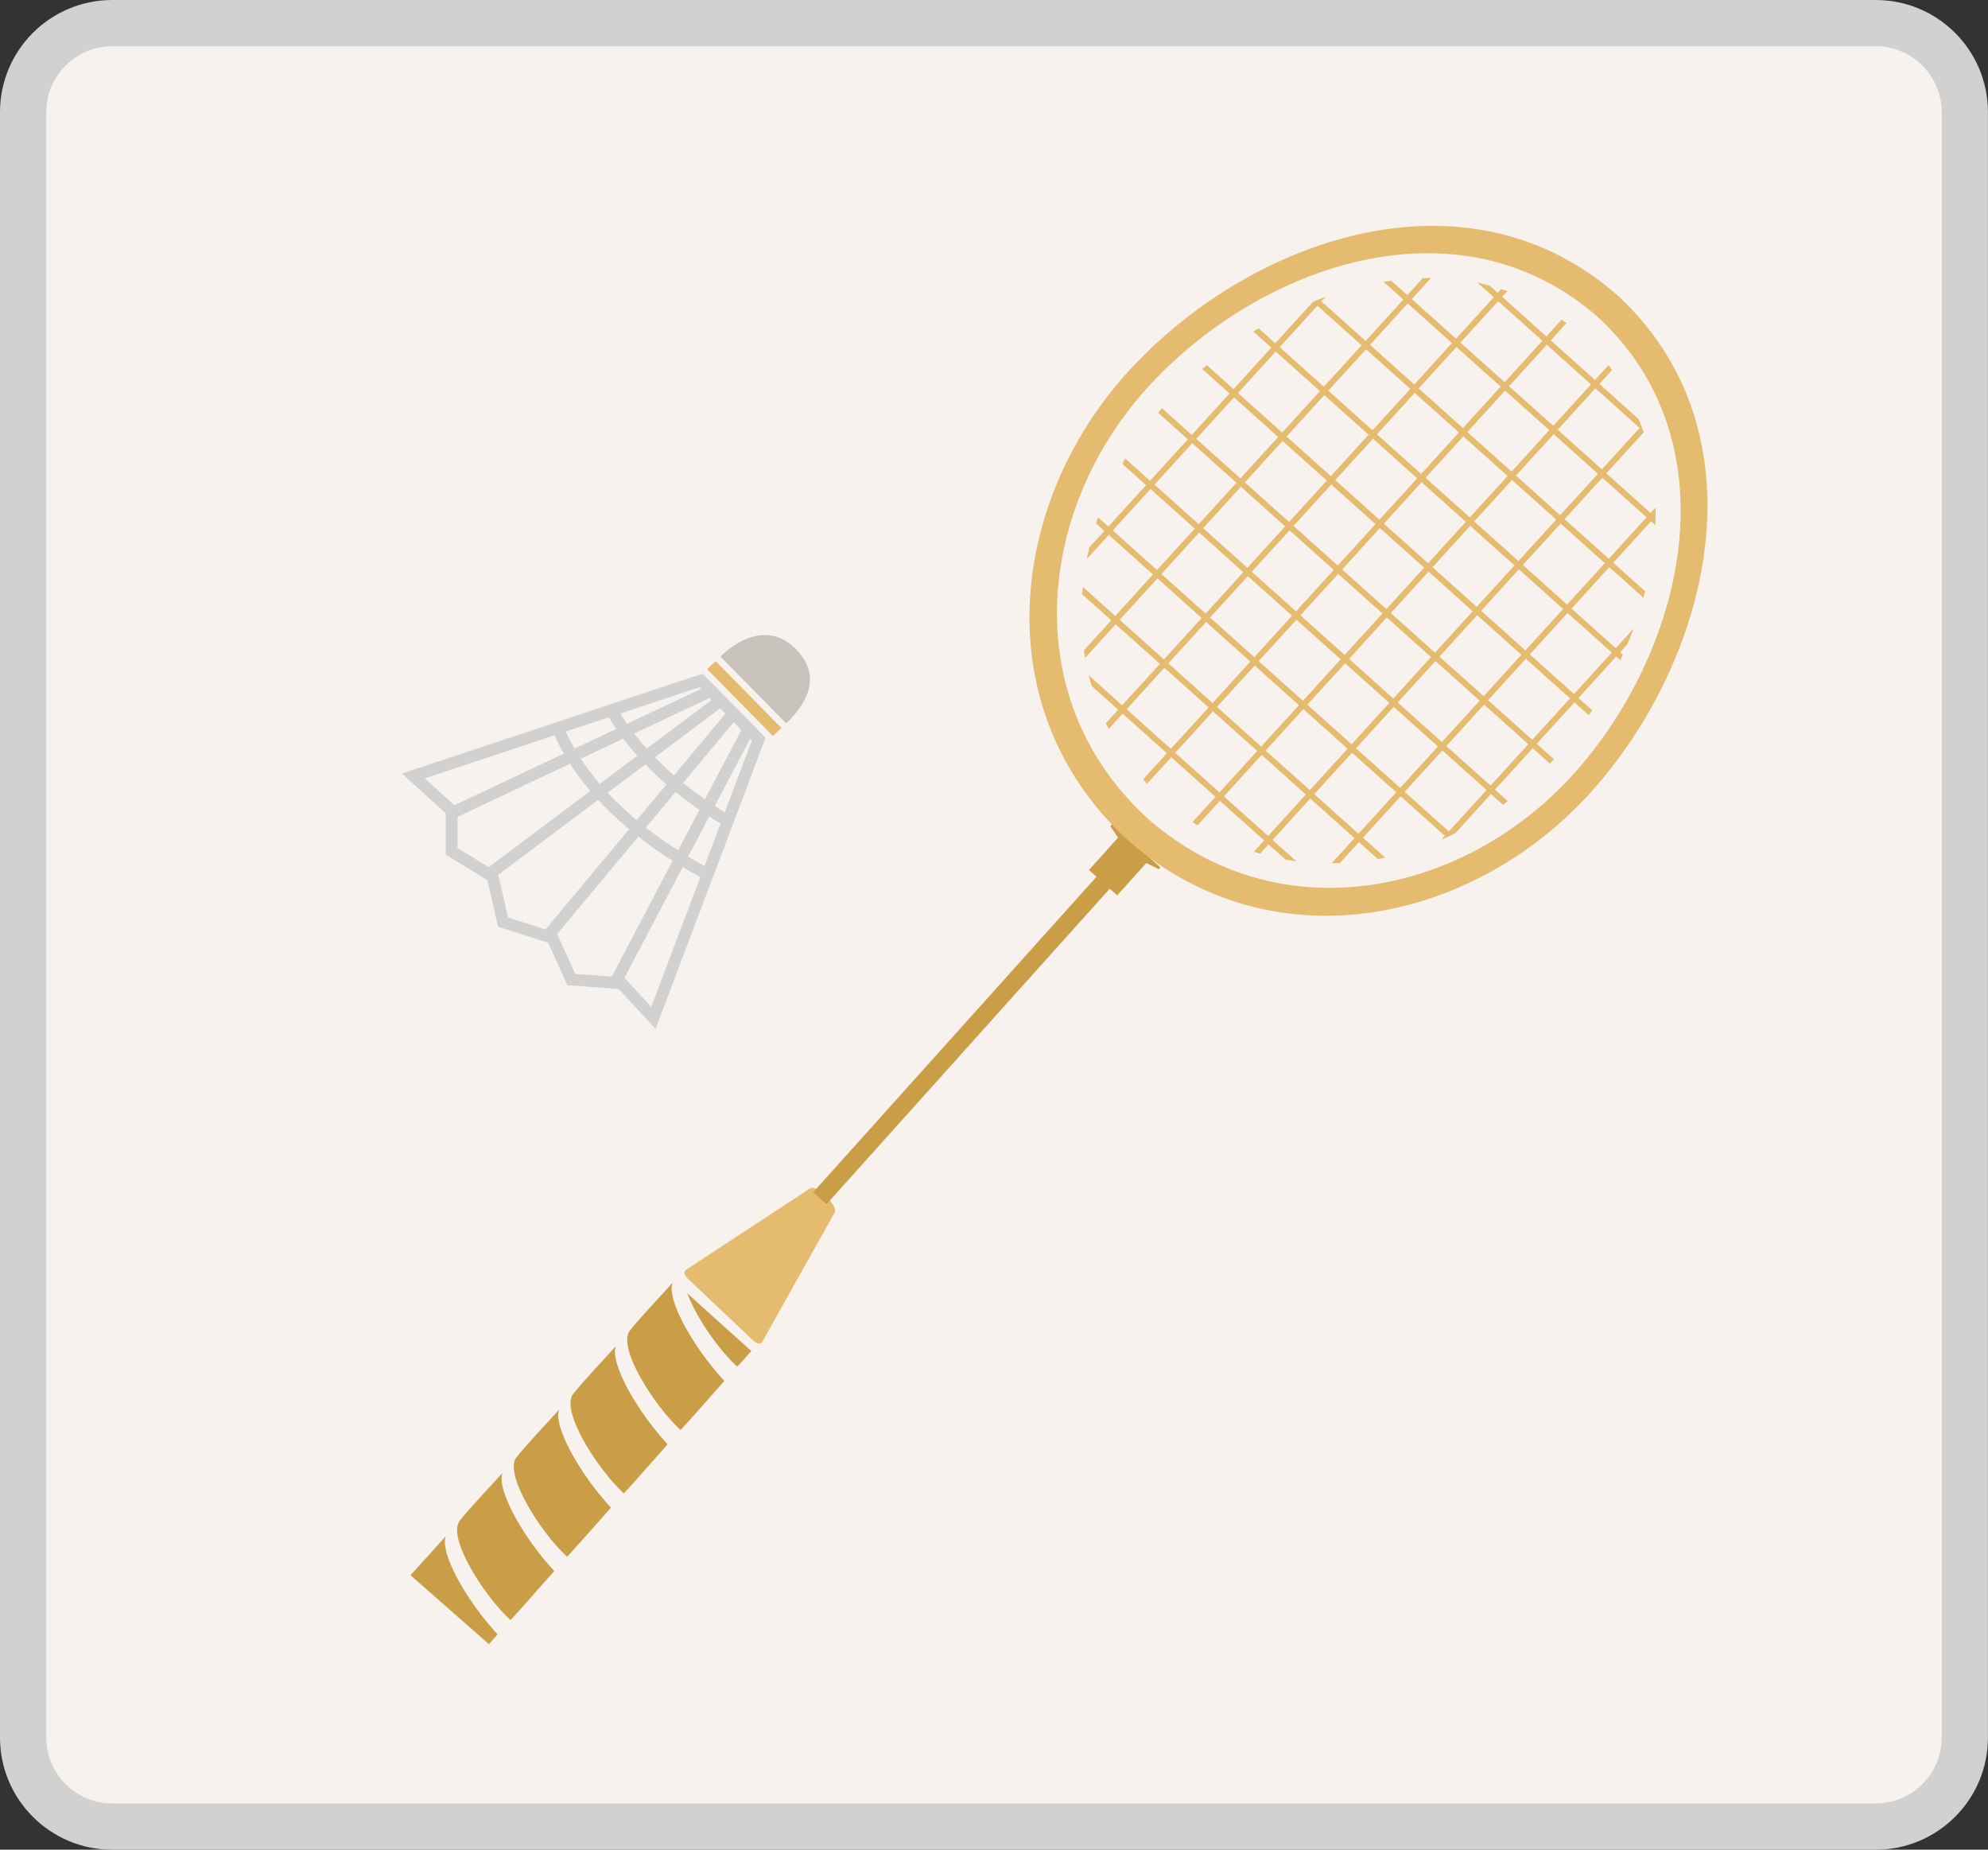 <?xml version="1.0" encoding="utf-8"?>
<!-- Generator: Adobe Illustrator 16.0.0, SVG Export Plug-In . SVG Version: 6.00 Build 0)  -->
<!DOCTYPE svg PUBLIC "-//W3C//DTD SVG 1.1//EN" "http://www.w3.org/Graphics/SVG/1.1/DTD/svg11.dtd">
<svg version="1.1" id="Layer_1" xmlns="http://www.w3.org/2000/svg" xmlns:xlink="http://www.w3.org/1999/xlink" x="0px" y="0px"
	 width="86px" height="80px" viewBox="0 0 86 80" enable-background="new 0 0 86 80" xml:space="preserve">
<rect x="0" y="0" width="86" height="80" fill="#333333" stroke="none"/>
<g>
	<g>
		<path fill="#F7F2ED" d="M4.859,79C2.73,79,1,77.272,1,75.152V4.847c0-2.121,1.73-3.851,3.859-3.851h76.279
			c2.131,0,3.859,1.729,3.859,3.851v70.306c0,2.12-1.729,3.848-3.857,3.848H4.859z"/>
		<path fill="#D1D1D1" d="M81.141,2c1.576,0,2.857,1.277,2.857,2.85v70.303c0,1.57-1.281,2.848-2.857,2.848H4.859
			C3.283,78,2,76.724,2,75.152V4.85C2,3.277,3.283,2,4.859,2H81.141 M81.141,0H4.859C2.175,0,0,2.172,0,4.85v70.303
			c0,2.676,2.176,4.849,4.859,4.849h76.279c2.686,0,4.859-2.173,4.859-4.849V4.85C85.998,2.172,83.824,0,81.141,0L81.141,0z"/>
	</g>
</g>
<g>
	<path fill="none" stroke="#D1D1D1" stroke-width="0.511" stroke-miterlimit="10" d="M31.391,35.456
		c-2.205-1.328-3.907-2.941-4.917-4.704"/>
	<path fill="none" stroke="#D1D1D1" stroke-width="0.511" stroke-miterlimit="10" d="M30.529,37.774
		c-3.142-1.688-5.434-3.91-6.425-6.344"/>
	<g>
		<path fill="#C8C3BD" d="M34.01,31.29c0.886-0.848,1.57-2.045,0.423-3.211c-1.089-1.107-2.382-0.531-3.27,0.313L34.01,31.29z"/>
		<polygon fill="#E5BB70" points="30.958,28.595 30.593,28.942 33.435,31.833 33.801,31.483 		"/>
		<g>
			<g>
				<polyline fill="none" stroke="#D1D1D1" stroke-width="0.511" stroke-miterlimit="10" points="30.89,30.006 31.124,30.338 
					21.156,37.813 19.538,36.823 19.539,35.165 30.761,29.873 30.89,30.006 				"/>
				<polyline fill="none" stroke="#D1D1D1" stroke-width="0.511" stroke-miterlimit="10" points="31.602,30.729 31.724,30.854 
					23.686,40.497 21.761,39.882 21.287,37.808 				"/>
				<polyline fill="none" stroke="#D1D1D1" stroke-width="0.511" stroke-miterlimit="10" points="26.774,42.413 28.268,44.024 
					32.821,31.969 32.632,31.776 31.602,30.729 31.372,30.494 30.508,29.616 30.325,29.431 17.882,33.56 19.525,35.052 				"/>
				<polyline fill="none" stroke="#D1D1D1" stroke-width="0.511" stroke-miterlimit="10" points="32.227,31.364 32.384,31.526 
					26.613,42.509 24.714,42.366 23.816,40.381 				"/>
				
					<line fill="none" stroke="#D1D1D1" stroke-width="0.511" stroke-miterlimit="10" x1="32.02" y1="31.155" x2="32.227" y2="31.364"/>
			</g>
		</g>
	</g>
</g>
<g>
	<g>
		<path fill="#E5BB70" d="M36.058,52.53l-3.088,5.514c-0.169,0.176-0.339-0.02-0.573-0.24l-2.454-2.322
			c-0.232-0.221-0.438-0.383-0.272-0.559l5.266-3.454c0.185-0.175,0.359-0.128,0.799,0.285
			C36.138,52.138,36.189,52.379,36.058,52.53z"/>
		<polygon fill="#C99E47" points="48.031,35.733 48.366,36.229 47.108,37.629 47.436,37.919 35.177,51.567 35.753,52.085 
			48.008,38.435 48.33,38.726 49.589,37.326 50.128,37.593 50.198,37.514 48.113,35.644 		"/>
		<g>
			<path fill="#C99E47" d="M21.743,63.698c-0.634,0.707-1.346,1.441-1.849,2.066c-0.573,0.71,1.031,3.246,2.187,4.303
				c0.03,0.004,1.362-1.521,1.894-2.119C22.598,66.462,21.455,64.372,21.743,63.698z"/>
			<path fill="#C99E47" d="M19.29,66.439c-0.51,0.569-1.534,1.69-1.534,1.69l3.395,2.982c0,0,0.273-0.311,0.375-0.423
				C20.145,69.202,19.001,67.113,19.29,66.439z"/>
			<path fill="#C99E47" d="M24.195,60.958c-0.635,0.706-1.345,1.441-1.849,2.066c-0.574,0.709,1.03,3.245,2.183,4.303
				c0.032,0.003,1.363-1.522,1.901-2.12C25.049,63.72,23.906,61.632,24.195,60.958z"/>
			<path fill="#C99E47" d="M26.646,58.216c-0.632,0.708-1.343,1.441-1.849,2.068c-0.572,0.709,1.034,3.244,2.187,4.303
				c0.031,0.002,1.361-1.521,1.898-2.119C27.502,60.979,26.36,58.891,26.646,58.216z"/>
			<path fill="#C99E47" d="M29.099,55.476c-0.633,0.707-1.345,1.441-1.848,2.067c-0.573,0.708,1.033,3.245,2.188,4.304
				c0.029,0.002,1.358-1.523,1.895-2.12C29.955,58.239,28.811,56.149,29.099,55.476z"/>
			<path fill="#C99E47" d="M29.73,55.925c0.375,1.049,1.37,2.459,2.156,3.18c0.014,0.002,0.277-0.292,0.617-0.672
				C32.504,58.433,29.713,55.937,29.73,55.925z"/>
		</g>
		<path fill="#E5BB70" d="M70.19,12.978l-0.102-0.103c-6.65-5.974-16.189-2.475-21.365,3.288
			c-5.174,5.762-6.062,14.733,0.233,20.323l0.216,0.178c6.192,5.066,14.653,3.162,19.675-2.43
			C73.924,28.579,76.388,18.979,70.19,12.978z M68.089,33.458c-4.619,5.143-12.405,6.896-18.1,2.233l-0.198-0.162
			c-5.793-5.142-4.974-13.396-0.212-18.695c4.758-5.302,13.533-8.52,19.65-3.025l0.096,0.094
			C75.024,19.425,72.762,28.257,68.089,33.458z"/>
	</g>
	<path fill="#E5BB70" d="M70.087,28.205l0.304-0.333c0.097-0.23,0.195-0.459,0.283-0.692l-0.779,0.854l-1.911-1.712l1.634-1.793
		l1.479,1.327c0.026-0.094,0.046-0.188,0.069-0.283l-1.376-1.234l1.631-1.792l0.183,0.165c0.006-0.108,0.02-0.218,0.021-0.326
		l-0.031-0.028l0.029-0.033c0.003-0.124-0.009-0.246-0.01-0.37l-0.21,0.231l-1.914-1.713l1.614-1.771
		c-0.063-0.195-0.143-0.384-0.217-0.575l-1.696-1.521l0.545-0.598c-0.051-0.071-0.099-0.146-0.15-0.216l-0.586,0.643l-1.914-1.714
		l0.683-0.75c-0.069-0.051-0.142-0.097-0.211-0.147l-0.662,0.726l-1.912-1.712l0.222-0.244c-0.086-0.031-0.173-0.065-0.26-0.094
		l-0.153,0.167l-0.348-0.311c-0.175-0.047-0.352-0.094-0.531-0.132l0.707,0.632l-1.634,1.792l-1.912-1.713l0.827-0.91
		c-0.116-0.002-0.235,0.005-0.354,0.008l-0.667,0.731l-0.697-0.625c-0.109,0.016-0.218,0.033-0.328,0.051l0.852,0.765l-1.629,1.792
		l-1.914-1.713l0.185-0.202c-0.185,0.065-0.365,0.146-0.549,0.22l0.001,0l-1.633,1.794l-0.727-0.651
		c-0.075,0.044-0.146,0.099-0.221,0.146l0.775,0.694l-1.632,1.792l-1.154-1.034c-0.066,0.056-0.136,0.108-0.202,0.165l1.183,1.059
		l-1.634,1.793l-1.289-1.156c-0.059,0.064-0.107,0.133-0.163,0.199l1.281,1.147l-1.633,1.793l-1.072-0.961
		c-0.046,0.076-0.083,0.155-0.127,0.231l1.026,0.918l-1.632,1.792l-0.446-0.399c-0.032,0.089-0.057,0.179-0.086,0.268l0.36,0.322
		l-0.654,0.717c-0.038,0.165-0.07,0.33-0.104,0.495l0.949-1.042l1.911,1.713l-1.632,1.792l-1.401-1.256
		c-0.01,0.105-0.026,0.21-0.033,0.316l1.262,1.129l-1.183,1.299c0.015,0.108,0.034,0.218,0.053,0.325l1.319-1.453l1.916,1.714
		l-1.634,1.791l-1.447-1.297c0.038,0.157,0.087,0.309,0.131,0.463l1.144,1.025l-0.533,0.586c0.039,0.082,0.086,0.161,0.128,0.242
		l0.599-0.658l1.912,1.713l-1.021,1.121c0.057,0.066,0.107,0.135,0.167,0.197l1.045-1.146l1.912,1.713l-0.997,1.094
		c0.073,0.049,0.146,0.095,0.22,0.141l0.968-1.063l1.914,1.713l-0.445,0.488c0.09,0.029,0.179,0.061,0.269,0.087l0.368-0.404
		l0.734,0.657c0.156,0.028,0.314,0.061,0.474,0.08l-1.035-0.926l1.632-1.793l1.913,1.713l-0.983,1.08
		c0.118,0,0.234-0.001,0.352-0.006l0.823-0.902l0.815,0.73c0.106-0.02,0.213-0.037,0.318-0.061l-0.96-0.86l1.631-1.792l1.913,1.713
		l-0.154,0.17c0.206-0.088,0.407-0.191,0.609-0.29l1.54-1.69l0.524,0.469c0.069-0.051,0.136-0.107,0.205-0.16l-0.557-0.498
		l1.633-1.793l0.739,0.662c0.059-0.063,0.123-0.118,0.182-0.182l-0.749-0.67l1.634-1.793l0.618,0.555
		c0.049-0.072,0.102-0.139,0.149-0.211l-0.595-0.533l1.631-1.792l0.18,0.161c0.039-0.082,0.074-0.162,0.111-0.245L70.087,28.205z
		 M67.792,26.15l-1.912-1.713l1.633-1.793l1.911,1.713L67.792,26.15z M54.152,24.729l1.633-1.792l1.912,1.712l-1.632,1.792
		L54.152,24.729z M55.893,26.631l-1.631,1.793l-1.915-1.714l1.632-1.792L55.893,26.631z M55.957,22.747l1.632-1.792l1.914,1.713
		L57.87,24.46L55.957,22.747z M57.889,24.821l1.913,1.714l-1.633,1.792l-1.914-1.713L57.889,24.821z M58.061,24.631l1.632-1.793
		l1.914,1.713l-1.633,1.792L58.061,24.631z M59.866,22.649l1.631-1.792l1.914,1.713l-1.632,1.792L59.866,22.649z M61.798,24.723
		l1.911,1.714l-1.63,1.792l-1.915-1.713L61.798,24.723z M61.971,24.533l1.63-1.791l1.915,1.713l-1.633,1.792L61.971,24.533z
		 M63.774,22.552l1.633-1.793l1.914,1.713l-1.633,1.793L63.774,22.552z M65.58,20.569l1.632-1.792l1.913,1.714l-1.633,1.792
		L65.58,20.569z M65.389,20.398l-1.913-1.713l1.632-1.792l1.913,1.713L65.389,20.398z M65.217,20.588l-1.633,1.792l-1.915-1.714
		l1.634-1.792L65.217,20.588z M61.479,20.497l-1.912-1.712l1.632-1.793l1.914,1.712L61.479,20.497z M61.307,20.687l-1.631,1.792
		l-1.914-1.713l1.632-1.792L61.307,20.687z M57.571,20.593l-1.914-1.713l1.632-1.792l1.914,1.714L57.571,20.593z M57.397,20.784
		l-1.632,1.792l-1.914-1.713l1.633-1.792L57.397,20.784z M55.593,22.766l-1.633,1.792l-1.913-1.714l1.633-1.792L55.593,22.766z
		 M53.787,24.748l-1.632,1.792l-1.913-1.714l1.631-1.792L53.787,24.748z M52.175,26.901l1.913,1.713l-1.633,1.791l-1.913-1.713
		L52.175,26.901z M54.278,28.786l1.912,1.713l-1.632,1.792l-1.913-1.714L54.278,28.786z M54.449,28.595l1.633-1.792l1.913,1.713
		l-1.63,1.793L54.449,28.595z M58.187,28.688L60.1,30.4l-1.63,1.792l-1.915-1.713L58.187,28.688z M58.36,28.498l1.631-1.793
		l1.915,1.714l-1.632,1.793L58.36,28.498z M62.097,28.59l1.913,1.714l-1.633,1.792l-1.912-1.714L62.097,28.59z M62.27,28.399
		l1.632-1.792l1.913,1.713l-1.631,1.791L62.27,28.399z M64.075,26.417l1.631-1.792l1.914,1.714l-1.632,1.792L64.075,26.417z
		 M71.229,22.375l-1.632,1.792l-1.913-1.713l1.631-1.792L71.229,22.375z M69.018,16.795l1.912,1.714l-1.632,1.792l-1.913-1.714
		L69.018,16.795z M66.912,14.911l1.915,1.714l-1.633,1.792l-1.914-1.713L66.912,14.911z M64.81,13.026l1.913,1.713l-1.633,1.792
		l-1.912-1.713L64.81,13.026z M63.004,15.008l1.914,1.713l-1.633,1.792l-1.913-1.712L63.004,15.008z M60.898,13.124l1.913,1.714
		l-1.63,1.793l-1.915-1.715L60.898,13.124z M59.094,15.106l1.915,1.714l-1.634,1.792l-1.913-1.714L59.094,15.106z M56.991,13.222
		l1.913,1.713l-1.635,1.792l-1.911-1.712L56.991,13.222z M55.186,15.204l1.913,1.714l-1.632,1.792l-1.912-1.713L55.186,15.204z
		 M53.381,17.186l1.912,1.713l-1.633,1.793l-1.911-1.713L53.381,17.186z M51.577,19.168l1.911,1.712l-1.632,1.793l-1.913-1.712
		L51.577,19.168z M48.139,22.942l1.632-1.792l1.913,1.712l-1.633,1.792L48.139,22.942z M48.437,26.808l1.634-1.793l1.912,1.715
		l-1.632,1.792L48.437,26.808z M50.65,32.388l-1.912-1.713l1.631-1.792l1.914,1.714L50.65,32.388z M52.755,34.272L50.84,32.56
		l1.633-1.793l1.913,1.713L52.755,34.272z M54.859,36.157l-1.914-1.713l1.631-1.793l1.915,1.713L54.859,36.157z M56.664,34.175
		l-1.914-1.713l1.632-1.792l1.914,1.714L56.664,34.175z M58.768,36.06l-1.913-1.713l1.632-1.793l1.913,1.714L58.768,36.06z
		 M60.572,34.077l-1.914-1.713l1.634-1.793l1.911,1.715L60.572,34.077z M62.676,35.962l-1.912-1.713l1.632-1.793l1.913,1.713
		L62.676,35.962z M64.481,33.979l-1.913-1.712l1.634-1.793l1.912,1.713L64.481,33.979z M66.285,31.997l-1.911-1.713l1.633-1.791
		l1.911,1.713L66.285,31.997z M68.092,30.017l-1.912-1.714l1.631-1.792l1.913,1.713L68.092,30.017z"/>
</g>
</svg>
